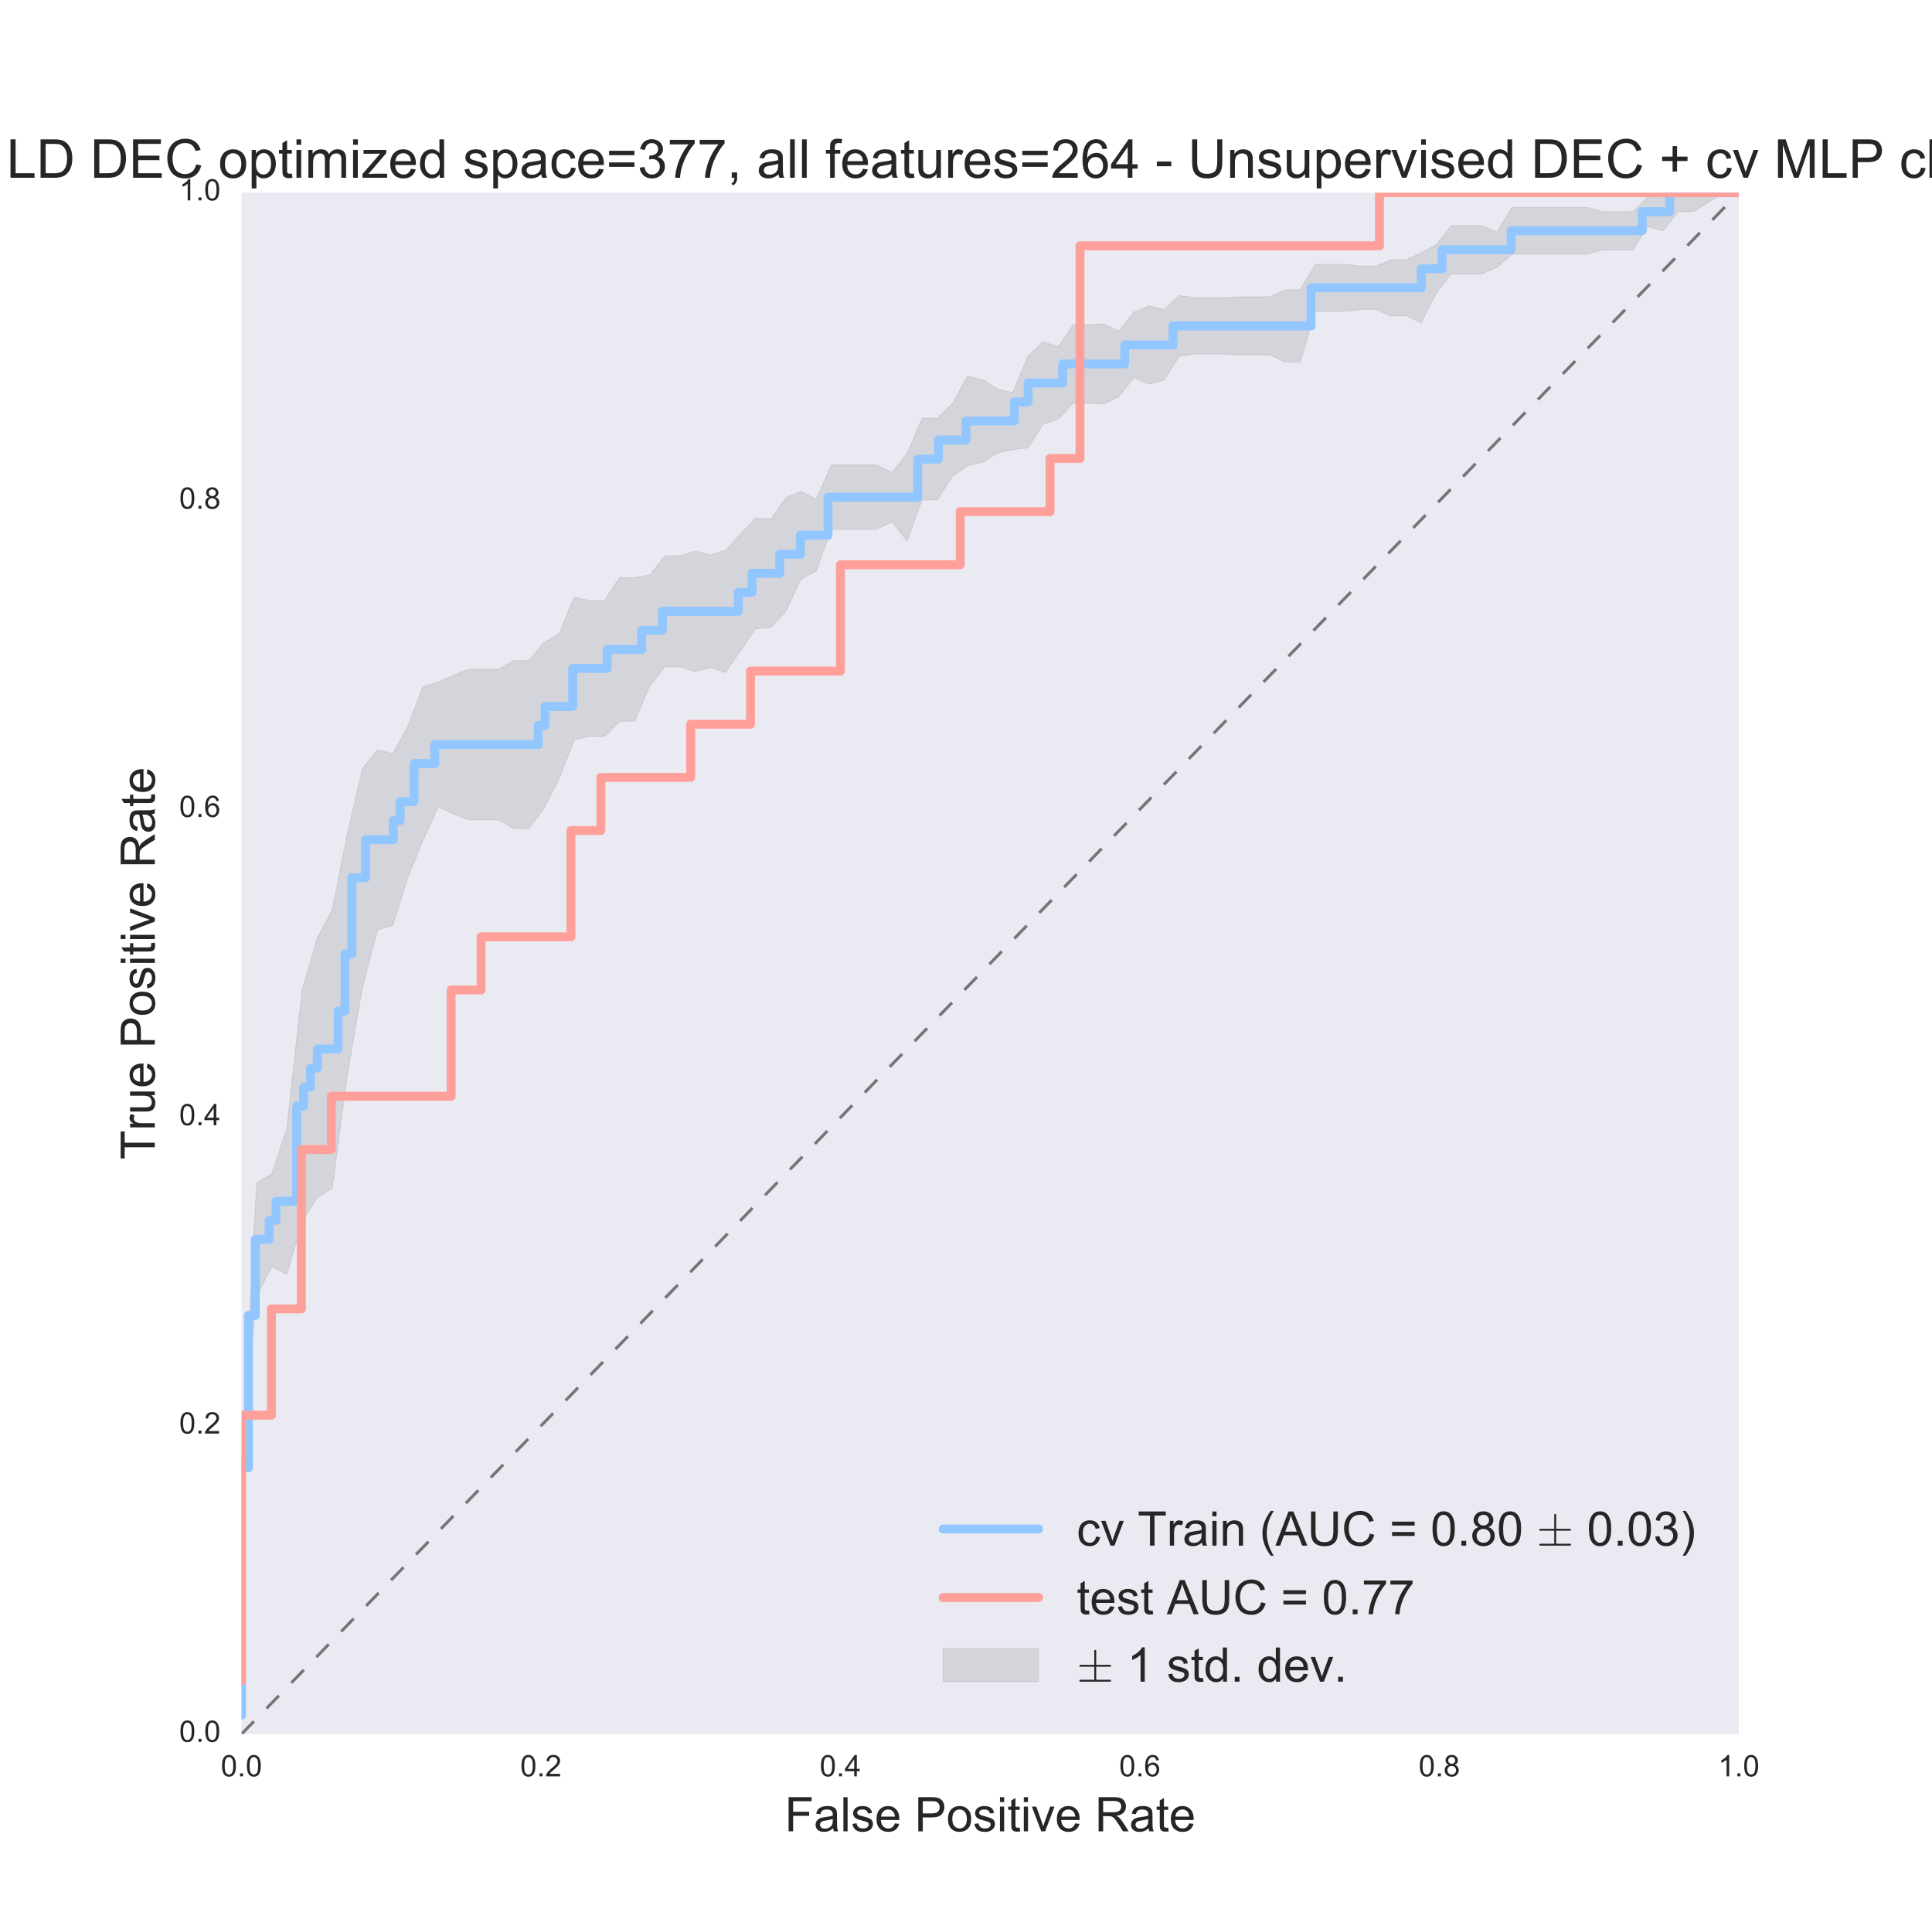 <?xml version="1.0" encoding="utf-8" standalone="no"?>
<!DOCTYPE svg PUBLIC "-//W3C//DTD SVG 1.1//EN"
  "http://www.w3.org/Graphics/SVG/1.1/DTD/svg11.dtd">
<!-- Created with matplotlib (http://matplotlib.org/) -->
<svg height="646pt" version="1.1" viewBox="0 0 648 646" width="648pt" xmlns="http://www.w3.org/2000/svg" xmlns:xlink="http://www.w3.org/1999/xlink">
 <defs>
  <style type="text/css">
*{stroke-linecap:butt;stroke-linejoin:round;stroke-miterlimit:100000;}
  </style>
 </defs>
 <g id="figure_1">
  <g id="patch_1">
   <path d="M 0 646.2 
L 648 646.2 
L 648 0 
L 0 0 
z
" style="fill:#ffffff;"/>
  </g>
  <g id="axes_1">
   <g id="patch_2">
    <path d="M 81 581.58 
L 583.2 581.58 
L 583.2 64.62 
L 81 64.62 
z
" style="fill:#eaeaf2;"/>
   </g>
   <g id="matplotlib.axis_1">
    <g id="xtick_1">
     <g id="line2d_1">
      <defs>
       <path d="M 0 0 
L 0 0 
" id="mc434200a88" style="stroke:#262626;"/>
      </defs>
      <g>
       <use style="fill:#262626;stroke:#262626;" x="81.0" xlink:href="#mc434200a88" y="581.58"/>
      </g>
     </g>
     <g id="line2d_2">
      <g>
       <use style="fill:#262626;stroke:#262626;" x="81.0" xlink:href="#mc434200a88" y="64.62"/>
      </g>
     </g>
     <g id="text_1">
      <!-- 0.0 -->
      <defs>
       <path d="M 4.156 35.297 
Q 4.156 48 6.766 55.734 
Q 9.375 63.484 14.516 67.672 
Q 19.672 71.875 27.484 71.875 
Q 33.25 71.875 37.594 69.547 
Q 41.938 67.234 44.766 62.859 
Q 47.609 58.5 49.219 52.219 
Q 50.828 45.953 50.828 35.297 
Q 50.828 22.703 48.234 14.969 
Q 45.656 7.234 40.5 3 
Q 35.359 -1.219 27.484 -1.219 
Q 17.141 -1.219 11.234 6.203 
Q 4.156 15.141 4.156 35.297 
M 13.188 35.297 
Q 13.188 17.672 17.312 11.828 
Q 21.438 6 27.484 6 
Q 33.547 6 37.672 11.859 
Q 41.797 17.719 41.797 35.297 
Q 41.797 52.984 37.672 58.781 
Q 33.547 64.594 27.391 64.594 
Q 21.344 64.594 17.719 59.469 
Q 13.188 52.938 13.188 35.297 
" id="ArialMT-30"/>
       <path d="M 9.078 0 
L 9.078 10.016 
L 19.094 10.016 
L 19.094 0 
z
" id="ArialMT-2e"/>
      </defs>
      <g style="fill:#262626;" transform="translate(74.05 595.738)scale(0.1 -0.1)">
       <use xlink:href="#ArialMT-30"/>
       <use x="55.615" xlink:href="#ArialMT-2e"/>
       <use x="83.398" xlink:href="#ArialMT-30"/>
      </g>
     </g>
    </g>
    <g id="xtick_2">
     <g id="line2d_3">
      <g>
       <use style="fill:#262626;stroke:#262626;" x="181.44" xlink:href="#mc434200a88" y="581.58"/>
      </g>
     </g>
     <g id="line2d_4">
      <g>
       <use style="fill:#262626;stroke:#262626;" x="181.44" xlink:href="#mc434200a88" y="64.62"/>
      </g>
     </g>
     <g id="text_2">
      <!-- 0.2 -->
      <defs>
       <path d="M 50.344 8.453 
L 50.344 0 
L 3.031 0 
Q 2.938 3.172 4.047 6.109 
Q 5.859 10.938 9.828 15.625 
Q 13.812 20.312 21.344 26.469 
Q 33.016 36.031 37.109 41.625 
Q 41.219 47.219 41.219 52.203 
Q 41.219 57.422 37.469 61 
Q 33.734 64.594 27.734 64.594 
Q 21.391 64.594 17.578 60.781 
Q 13.766 56.984 13.719 50.25 
L 4.688 51.172 
Q 5.609 61.281 11.656 66.578 
Q 17.719 71.875 27.938 71.875 
Q 38.234 71.875 44.234 66.156 
Q 50.25 60.453 50.25 52 
Q 50.25 47.703 48.484 43.547 
Q 46.734 39.406 42.656 34.812 
Q 38.578 30.219 29.109 22.219 
Q 21.188 15.578 18.938 13.203 
Q 16.703 10.844 15.234 8.453 
z
" id="ArialMT-32"/>
      </defs>
      <g style="fill:#262626;" transform="translate(174.49 595.738)scale(0.1 -0.1)">
       <use xlink:href="#ArialMT-30"/>
       <use x="55.615" xlink:href="#ArialMT-2e"/>
       <use x="83.398" xlink:href="#ArialMT-32"/>
      </g>
     </g>
    </g>
    <g id="xtick_3">
     <g id="line2d_5">
      <g>
       <use style="fill:#262626;stroke:#262626;" x="281.88" xlink:href="#mc434200a88" y="581.58"/>
      </g>
     </g>
     <g id="line2d_6">
      <g>
       <use style="fill:#262626;stroke:#262626;" x="281.88" xlink:href="#mc434200a88" y="64.62"/>
      </g>
     </g>
     <g id="text_3">
      <!-- 0.4 -->
      <defs>
       <path d="M 32.328 0 
L 32.328 17.141 
L 1.266 17.141 
L 1.266 25.203 
L 33.938 71.578 
L 41.109 71.578 
L 41.109 25.203 
L 50.781 25.203 
L 50.781 17.141 
L 41.109 17.141 
L 41.109 0 
z
M 32.328 25.203 
L 32.328 57.469 
L 9.906 25.203 
z
" id="ArialMT-34"/>
      </defs>
      <g style="fill:#262626;" transform="translate(274.93 595.738)scale(0.1 -0.1)">
       <use xlink:href="#ArialMT-30"/>
       <use x="55.615" xlink:href="#ArialMT-2e"/>
       <use x="83.398" xlink:href="#ArialMT-34"/>
      </g>
     </g>
    </g>
    <g id="xtick_4">
     <g id="line2d_7">
      <g>
       <use style="fill:#262626;stroke:#262626;" x="382.32" xlink:href="#mc434200a88" y="581.58"/>
      </g>
     </g>
     <g id="line2d_8">
      <g>
       <use style="fill:#262626;stroke:#262626;" x="382.32" xlink:href="#mc434200a88" y="64.62"/>
      </g>
     </g>
     <g id="text_4">
      <!-- 0.6 -->
      <defs>
       <path d="M 49.75 54.047 
L 41.016 53.375 
Q 39.844 58.547 37.703 60.891 
Q 34.125 64.656 28.906 64.656 
Q 24.703 64.656 21.531 62.312 
Q 17.391 59.281 14.984 53.469 
Q 12.594 47.656 12.5 36.922 
Q 15.672 41.75 20.266 44.094 
Q 24.859 46.438 29.891 46.438 
Q 38.672 46.438 44.844 39.969 
Q 51.031 33.5 51.031 23.25 
Q 51.031 16.5 48.125 10.719 
Q 45.219 4.938 40.141 1.859 
Q 35.062 -1.219 28.609 -1.219 
Q 17.625 -1.219 10.688 6.859 
Q 3.766 14.938 3.766 33.5 
Q 3.766 54.25 11.422 63.672 
Q 18.109 71.875 29.438 71.875 
Q 37.891 71.875 43.281 67.141 
Q 48.688 62.406 49.75 54.047 
M 13.875 23.188 
Q 13.875 18.656 15.797 14.5 
Q 17.719 10.359 21.188 8.172 
Q 24.656 6 28.469 6 
Q 34.031 6 38.031 10.484 
Q 42.047 14.984 42.047 22.703 
Q 42.047 30.125 38.078 34.391 
Q 34.125 38.672 28.125 38.672 
Q 22.172 38.672 18.016 34.391 
Q 13.875 30.125 13.875 23.188 
" id="ArialMT-36"/>
      </defs>
      <g style="fill:#262626;" transform="translate(375.37 595.738)scale(0.1 -0.1)">
       <use xlink:href="#ArialMT-30"/>
       <use x="55.615" xlink:href="#ArialMT-2e"/>
       <use x="83.398" xlink:href="#ArialMT-36"/>
      </g>
     </g>
    </g>
    <g id="xtick_5">
     <g id="line2d_9">
      <g>
       <use style="fill:#262626;stroke:#262626;" x="482.76" xlink:href="#mc434200a88" y="581.58"/>
      </g>
     </g>
     <g id="line2d_10">
      <g>
       <use style="fill:#262626;stroke:#262626;" x="482.76" xlink:href="#mc434200a88" y="64.62"/>
      </g>
     </g>
     <g id="text_5">
      <!-- 0.8 -->
      <defs>
       <path d="M 17.672 38.812 
Q 12.203 40.828 9.562 44.531 
Q 6.938 48.25 6.938 53.422 
Q 6.938 61.234 12.547 66.547 
Q 18.172 71.875 27.484 71.875 
Q 36.859 71.875 42.578 66.422 
Q 48.297 60.984 48.297 53.172 
Q 48.297 48.188 45.672 44.5 
Q 43.062 40.828 37.75 38.812 
Q 44.344 36.672 47.781 31.875 
Q 51.219 27.094 51.219 20.453 
Q 51.219 11.281 44.719 5.031 
Q 38.234 -1.219 27.641 -1.219 
Q 17.047 -1.219 10.547 5.047 
Q 4.047 11.328 4.047 20.703 
Q 4.047 27.688 7.594 32.391 
Q 11.141 37.109 17.672 38.812 
M 15.922 53.719 
Q 15.922 48.641 19.188 45.406 
Q 22.469 42.188 27.688 42.188 
Q 32.766 42.188 36.016 45.375 
Q 39.266 48.578 39.266 53.219 
Q 39.266 58.062 35.906 61.359 
Q 32.562 64.656 27.594 64.656 
Q 22.562 64.656 19.234 61.422 
Q 15.922 58.203 15.922 53.719 
M 13.094 20.656 
Q 13.094 16.891 14.875 13.375 
Q 16.656 9.859 20.172 7.922 
Q 23.688 6 27.734 6 
Q 34.031 6 38.125 10.047 
Q 42.234 14.109 42.234 20.359 
Q 42.234 26.703 38.016 30.859 
Q 33.797 35.016 27.438 35.016 
Q 21.234 35.016 17.156 30.906 
Q 13.094 26.812 13.094 20.656 
" id="ArialMT-38"/>
      </defs>
      <g style="fill:#262626;" transform="translate(475.81 595.738)scale(0.1 -0.1)">
       <use xlink:href="#ArialMT-30"/>
       <use x="55.615" xlink:href="#ArialMT-2e"/>
       <use x="83.398" xlink:href="#ArialMT-38"/>
      </g>
     </g>
    </g>
    <g id="xtick_6">
     <g id="line2d_11">
      <g>
       <use style="fill:#262626;stroke:#262626;" x="583.2" xlink:href="#mc434200a88" y="581.58"/>
      </g>
     </g>
     <g id="line2d_12">
      <g>
       <use style="fill:#262626;stroke:#262626;" x="583.2" xlink:href="#mc434200a88" y="64.62"/>
      </g>
     </g>
     <g id="text_6">
      <!-- 1.0 -->
      <defs>
       <path d="M 37.25 0 
L 28.469 0 
L 28.469 56 
Q 25.297 52.984 20.141 49.953 
Q 14.984 46.922 10.891 45.406 
L 10.891 53.906 
Q 18.266 57.375 23.781 62.297 
Q 29.297 67.234 31.594 71.875 
L 37.25 71.875 
z
" id="ArialMT-31"/>
      </defs>
      <g style="fill:#262626;" transform="translate(576.25 595.738)scale(0.1 -0.1)">
       <use xlink:href="#ArialMT-31"/>
       <use x="55.615" xlink:href="#ArialMT-2e"/>
       <use x="83.398" xlink:href="#ArialMT-30"/>
      </g>
     </g>
    </g>
    <g id="text_7">
     <!-- False Positive Rate -->
     <defs>
      <path d="M 40.438 6.391 
Q 35.547 2.25 31.031 0.531 
Q 26.516 -1.172 21.344 -1.172 
Q 12.797 -1.172 8.203 3 
Q 3.609 7.172 3.609 13.672 
Q 3.609 17.484 5.344 20.625 
Q 7.078 23.781 9.891 25.688 
Q 12.703 27.594 16.219 28.562 
Q 18.797 29.25 24.031 29.891 
Q 34.672 31.156 39.703 32.906 
Q 39.75 34.719 39.75 35.203 
Q 39.75 40.578 37.25 42.781 
Q 33.891 45.75 27.25 45.75 
Q 21.047 45.75 18.094 43.578 
Q 15.141 41.406 13.719 35.891 
L 5.125 37.062 
Q 6.297 42.578 8.984 45.969 
Q 11.672 49.359 16.75 51.188 
Q 21.828 53.031 28.516 53.031 
Q 35.156 53.031 39.297 51.469 
Q 43.453 49.906 45.406 47.531 
Q 47.359 45.172 48.141 41.547 
Q 48.578 39.312 48.578 33.453 
L 48.578 21.734 
Q 48.578 9.469 49.141 6.219 
Q 49.703 2.984 51.375 0 
L 42.188 0 
Q 40.828 2.734 40.438 6.391 
M 39.703 26.031 
Q 34.906 24.078 25.344 22.703 
Q 19.922 21.922 17.672 20.938 
Q 15.438 19.969 14.203 18.094 
Q 12.984 16.219 12.984 13.922 
Q 12.984 10.406 15.641 8.062 
Q 18.312 5.719 23.438 5.719 
Q 28.516 5.719 32.469 7.938 
Q 36.422 10.156 38.281 14.016 
Q 39.703 17 39.703 22.797 
z
" id="ArialMT-61"/>
      <path d="M 21 0 
L 1.266 51.859 
L 10.547 51.859 
L 21.688 20.797 
Q 23.484 15.766 25 10.359 
Q 26.172 14.453 28.266 20.219 
L 39.797 51.859 
L 48.828 51.859 
L 29.203 0 
z
" id="ArialMT-76"/>
      <path d="M 42.094 16.703 
L 51.172 15.578 
Q 49.031 7.625 43.219 3.219 
Q 37.406 -1.172 28.375 -1.172 
Q 17 -1.172 10.328 5.828 
Q 3.656 12.844 3.656 25.484 
Q 3.656 38.578 10.391 45.797 
Q 17.141 53.031 27.875 53.031 
Q 38.281 53.031 44.875 45.953 
Q 51.469 38.875 51.469 26.031 
Q 51.469 25.25 51.422 23.688 
L 12.75 23.688 
Q 13.234 15.141 17.578 10.594 
Q 21.922 6.062 28.422 6.062 
Q 33.25 6.062 36.672 8.594 
Q 40.094 11.141 42.094 16.703 
M 13.234 30.906 
L 42.188 30.906 
Q 41.609 37.453 38.875 40.719 
Q 34.672 45.797 27.984 45.797 
Q 21.922 45.797 17.797 41.75 
Q 13.672 37.703 13.234 30.906 
" id="ArialMT-65"/>
      <path d="M 25.781 7.859 
L 27.047 0.094 
Q 23.344 -0.688 20.406 -0.688 
Q 15.625 -0.688 12.984 0.828 
Q 10.359 2.344 9.281 4.812 
Q 8.203 7.281 8.203 15.188 
L 8.203 45.016 
L 1.766 45.016 
L 1.766 51.859 
L 8.203 51.859 
L 8.203 64.703 
L 16.938 69.969 
L 16.938 51.859 
L 25.781 51.859 
L 25.781 45.016 
L 16.938 45.016 
L 16.938 14.703 
Q 16.938 10.938 17.406 9.859 
Q 17.875 8.797 18.922 8.156 
Q 19.969 7.516 21.922 7.516 
Q 23.391 7.516 25.781 7.859 
" id="ArialMT-74"/>
      <path d="M 7.719 0 
L 7.719 71.578 
L 34.719 71.578 
Q 41.844 71.578 45.609 70.906 
Q 50.875 70.016 54.438 67.547 
Q 58.016 65.094 60.188 60.641 
Q 62.359 56.203 62.359 50.875 
Q 62.359 41.75 56.547 35.422 
Q 50.734 29.109 35.547 29.109 
L 17.188 29.109 
L 17.188 0 
z
M 17.188 37.547 
L 35.688 37.547 
Q 44.875 37.547 48.734 40.969 
Q 52.594 44.391 52.594 50.594 
Q 52.594 55.078 50.312 58.266 
Q 48.047 61.469 44.344 62.5 
Q 41.938 63.141 35.5 63.141 
L 17.188 63.141 
z
" id="ArialMT-50"/>
      <path d="M 3.078 15.484 
L 11.766 16.844 
Q 12.5 11.625 15.844 8.844 
Q 19.188 6.062 25.203 6.062 
Q 31.25 6.062 34.172 8.516 
Q 37.109 10.984 37.109 14.312 
Q 37.109 17.281 34.516 19 
Q 32.719 20.172 25.531 21.969 
Q 15.875 24.422 12.141 26.203 
Q 8.406 27.984 6.469 31.125 
Q 4.547 34.281 4.547 38.094 
Q 4.547 41.547 6.125 44.5 
Q 7.719 47.469 10.453 49.422 
Q 12.5 50.922 16.031 51.969 
Q 19.578 53.031 23.641 53.031 
Q 29.734 53.031 34.344 51.266 
Q 38.969 49.516 41.156 46.5 
Q 43.359 43.5 44.188 38.484 
L 35.594 37.312 
Q 35.016 41.312 32.203 43.547 
Q 29.391 45.797 24.266 45.797 
Q 18.219 45.797 15.625 43.797 
Q 13.031 41.797 13.031 39.109 
Q 13.031 37.406 14.109 36.031 
Q 15.188 34.625 17.484 33.688 
Q 18.797 33.203 25.25 31.453 
Q 34.578 28.953 38.25 27.359 
Q 41.938 25.781 44.031 22.75 
Q 46.141 19.734 46.141 15.234 
Q 46.141 10.844 43.578 6.953 
Q 41.016 3.078 36.172 0.953 
Q 31.344 -1.172 25.25 -1.172 
Q 15.141 -1.172 9.844 3.031 
Q 4.547 7.234 3.078 15.484 
" id="ArialMT-73"/>
      <path d="M 6.391 0 
L 6.391 71.578 
L 15.188 71.578 
L 15.188 0 
z
" id="ArialMT-6c"/>
      <path d="M 7.859 0 
L 7.859 71.578 
L 39.594 71.578 
Q 49.172 71.578 54.141 69.641 
Q 59.125 67.719 62.109 62.828 
Q 65.094 57.953 65.094 52.047 
Q 65.094 44.438 60.156 39.203 
Q 55.219 33.984 44.922 32.562 
Q 48.688 30.766 50.641 29 
Q 54.781 25.203 58.5 19.484 
L 70.953 0 
L 59.031 0 
L 49.562 14.891 
Q 45.406 21.344 42.719 24.75 
Q 40.047 28.172 37.922 29.531 
Q 35.797 30.906 33.594 31.453 
Q 31.984 31.781 28.328 31.781 
L 17.328 31.781 
L 17.328 0 
z
M 17.328 39.984 
L 37.703 39.984 
Q 44.188 39.984 47.844 41.328 
Q 51.516 42.672 53.422 45.625 
Q 55.328 48.578 55.328 52.047 
Q 55.328 57.125 51.641 60.391 
Q 47.953 63.672 39.984 63.672 
L 17.328 63.672 
z
" id="ArialMT-52"/>
      <path d="M 3.328 25.922 
Q 3.328 40.328 11.328 47.266 
Q 18.016 53.031 27.641 53.031 
Q 38.328 53.031 45.109 46.016 
Q 51.906 39.016 51.906 26.656 
Q 51.906 16.656 48.906 10.906 
Q 45.906 5.172 40.156 2 
Q 34.422 -1.172 27.641 -1.172 
Q 16.75 -1.172 10.031 5.812 
Q 3.328 12.797 3.328 25.922 
M 12.359 25.922 
Q 12.359 15.969 16.703 11.016 
Q 21.047 6.062 27.641 6.062 
Q 34.188 6.062 38.531 11.031 
Q 42.875 16.016 42.875 26.219 
Q 42.875 35.844 38.5 40.797 
Q 34.125 45.75 27.641 45.75 
Q 21.047 45.75 16.703 40.812 
Q 12.359 35.891 12.359 25.922 
" id="ArialMT-6f"/>
      <path d="M 8.203 0 
L 8.203 71.578 
L 56.5 71.578 
L 56.5 63.141 
L 17.672 63.141 
L 17.672 40.969 
L 51.266 40.969 
L 51.266 32.516 
L 17.672 32.516 
L 17.672 0 
z
" id="ArialMT-46"/>
      <path d="M 6.641 61.469 
L 6.641 71.578 
L 15.438 71.578 
L 15.438 61.469 
z
M 6.641 0 
L 6.641 51.859 
L 15.438 51.859 
L 15.438 0 
z
" id="ArialMT-69"/>
      <path id="ArialMT-20"/>
     </defs>
     <g style="fill:#262626;" transform="translate(263.185 614.178)scale(0.16 -0.16)">
      <use xlink:href="#ArialMT-46"/>
      <use x="61.084" xlink:href="#ArialMT-61"/>
      <use x="116.699" xlink:href="#ArialMT-6c"/>
      <use x="138.916" xlink:href="#ArialMT-73"/>
      <use x="188.916" xlink:href="#ArialMT-65"/>
      <use x="244.531" xlink:href="#ArialMT-20"/>
      <use x="272.314" xlink:href="#ArialMT-50"/>
      <use x="339.014" xlink:href="#ArialMT-6f"/>
      <use x="394.629" xlink:href="#ArialMT-73"/>
      <use x="444.629" xlink:href="#ArialMT-69"/>
      <use x="466.846" xlink:href="#ArialMT-74"/>
      <use x="494.629" xlink:href="#ArialMT-69"/>
      <use x="516.846" xlink:href="#ArialMT-76"/>
      <use x="566.846" xlink:href="#ArialMT-65"/>
      <use x="622.461" xlink:href="#ArialMT-20"/>
      <use x="650.244" xlink:href="#ArialMT-52"/>
      <use x="722.461" xlink:href="#ArialMT-61"/>
      <use x="778.076" xlink:href="#ArialMT-74"/>
      <use x="805.859" xlink:href="#ArialMT-65"/>
     </g>
    </g>
   </g>
   <g id="matplotlib.axis_2">
    <g id="ytick_1">
     <g id="line2d_13">
      <g>
       <use style="fill:#262626;stroke:#262626;" x="81.0" xlink:href="#mc434200a88" y="581.58"/>
      </g>
     </g>
     <g id="line2d_14">
      <g>
       <use style="fill:#262626;stroke:#262626;" x="583.2" xlink:href="#mc434200a88" y="581.58"/>
      </g>
     </g>
     <g id="text_8">
      <!-- 0.0 -->
      <g style="fill:#262626;" transform="translate(60.1 584.165)scale(0.1 -0.1)">
       <use xlink:href="#ArialMT-30"/>
       <use x="55.615" xlink:href="#ArialMT-2e"/>
       <use x="83.398" xlink:href="#ArialMT-30"/>
      </g>
     </g>
    </g>
    <g id="ytick_2">
     <g id="line2d_15">
      <g>
       <use style="fill:#262626;stroke:#262626;" x="81.0" xlink:href="#mc434200a88" y="478.188"/>
      </g>
     </g>
     <g id="line2d_16">
      <g>
       <use style="fill:#262626;stroke:#262626;" x="583.2" xlink:href="#mc434200a88" y="478.188"/>
      </g>
     </g>
     <g id="text_9">
      <!-- 0.2 -->
      <g style="fill:#262626;" transform="translate(60.1 480.773)scale(0.1 -0.1)">
       <use xlink:href="#ArialMT-30"/>
       <use x="55.615" xlink:href="#ArialMT-2e"/>
       <use x="83.398" xlink:href="#ArialMT-32"/>
      </g>
     </g>
    </g>
    <g id="ytick_3">
     <g id="line2d_17">
      <g>
       <use style="fill:#262626;stroke:#262626;" x="81.0" xlink:href="#mc434200a88" y="374.796"/>
      </g>
     </g>
     <g id="line2d_18">
      <g>
       <use style="fill:#262626;stroke:#262626;" x="583.2" xlink:href="#mc434200a88" y="374.796"/>
      </g>
     </g>
     <g id="text_10">
      <!-- 0.4 -->
      <g style="fill:#262626;" transform="translate(60.1 377.381)scale(0.1 -0.1)">
       <use xlink:href="#ArialMT-30"/>
       <use x="55.615" xlink:href="#ArialMT-2e"/>
       <use x="83.398" xlink:href="#ArialMT-34"/>
      </g>
     </g>
    </g>
    <g id="ytick_4">
     <g id="line2d_19">
      <g>
       <use style="fill:#262626;stroke:#262626;" x="81.0" xlink:href="#mc434200a88" y="271.404"/>
      </g>
     </g>
     <g id="line2d_20">
      <g>
       <use style="fill:#262626;stroke:#262626;" x="583.2" xlink:href="#mc434200a88" y="271.404"/>
      </g>
     </g>
     <g id="text_11">
      <!-- 0.6 -->
      <g style="fill:#262626;" transform="translate(60.1 273.989)scale(0.1 -0.1)">
       <use xlink:href="#ArialMT-30"/>
       <use x="55.615" xlink:href="#ArialMT-2e"/>
       <use x="83.398" xlink:href="#ArialMT-36"/>
      </g>
     </g>
    </g>
    <g id="ytick_5">
     <g id="line2d_21">
      <g>
       <use style="fill:#262626;stroke:#262626;" x="81.0" xlink:href="#mc434200a88" y="168.012"/>
      </g>
     </g>
     <g id="line2d_22">
      <g>
       <use style="fill:#262626;stroke:#262626;" x="583.2" xlink:href="#mc434200a88" y="168.012"/>
      </g>
     </g>
     <g id="text_12">
      <!-- 0.8 -->
      <g style="fill:#262626;" transform="translate(60.1 170.597)scale(0.1 -0.1)">
       <use xlink:href="#ArialMT-30"/>
       <use x="55.615" xlink:href="#ArialMT-2e"/>
       <use x="83.398" xlink:href="#ArialMT-38"/>
      </g>
     </g>
    </g>
    <g id="ytick_6">
     <g id="line2d_23">
      <g>
       <use style="fill:#262626;stroke:#262626;" x="81.0" xlink:href="#mc434200a88" y="64.62"/>
      </g>
     </g>
     <g id="line2d_24">
      <g>
       <use style="fill:#262626;stroke:#262626;" x="583.2" xlink:href="#mc434200a88" y="64.62"/>
      </g>
     </g>
     <g id="text_13">
      <!-- 1.0 -->
      <g style="fill:#262626;" transform="translate(60.1 67.205)scale(0.1 -0.1)">
       <use xlink:href="#ArialMT-31"/>
       <use x="55.615" xlink:href="#ArialMT-2e"/>
       <use x="83.398" xlink:href="#ArialMT-30"/>
      </g>
     </g>
    </g>
    <g id="text_14">
     <!-- True Positive Rate -->
     <defs>
      <path d="M 40.578 0 
L 40.578 7.625 
Q 34.516 -1.172 24.125 -1.172 
Q 19.531 -1.172 15.547 0.578 
Q 11.578 2.344 9.641 5 
Q 7.719 7.672 6.938 11.531 
Q 6.391 14.109 6.391 19.734 
L 6.391 51.859 
L 15.188 51.859 
L 15.188 23.094 
Q 15.188 16.219 15.719 13.812 
Q 16.547 10.359 19.234 8.375 
Q 21.922 6.391 25.875 6.391 
Q 29.828 6.391 33.297 8.422 
Q 36.766 10.453 38.203 13.938 
Q 39.656 17.438 39.656 24.078 
L 39.656 51.859 
L 48.438 51.859 
L 48.438 0 
z
" id="ArialMT-75"/>
      <path d="M 6.5 0 
L 6.5 51.859 
L 14.406 51.859 
L 14.406 44 
Q 17.438 49.516 20 51.266 
Q 22.562 53.031 25.641 53.031 
Q 30.078 53.031 34.672 50.203 
L 31.641 42.047 
Q 28.422 43.953 25.203 43.953 
Q 22.312 43.953 20.016 42.219 
Q 17.719 40.484 16.75 37.406 
Q 15.281 32.719 15.281 27.156 
L 15.281 0 
z
" id="ArialMT-72"/>
      <path d="M 25.922 0 
L 25.922 63.141 
L 2.344 63.141 
L 2.344 71.578 
L 59.078 71.578 
L 59.078 63.141 
L 35.406 63.141 
L 35.406 0 
z
" id="ArialMT-54"/>
     </defs>
     <g style="fill:#262626;" transform="translate(51.92 388.897)rotate(-90.0)scale(0.16 -0.16)">
      <use xlink:href="#ArialMT-54"/>
      <use x="61.037" xlink:href="#ArialMT-72"/>
      <use x="94.338" xlink:href="#ArialMT-75"/>
      <use x="149.953" xlink:href="#ArialMT-65"/>
      <use x="205.568" xlink:href="#ArialMT-20"/>
      <use x="233.352" xlink:href="#ArialMT-50"/>
      <use x="300.051" xlink:href="#ArialMT-6f"/>
      <use x="355.666" xlink:href="#ArialMT-73"/>
      <use x="405.666" xlink:href="#ArialMT-69"/>
      <use x="427.883" xlink:href="#ArialMT-74"/>
      <use x="455.666" xlink:href="#ArialMT-69"/>
      <use x="477.883" xlink:href="#ArialMT-76"/>
      <use x="527.883" xlink:href="#ArialMT-65"/>
      <use x="583.498" xlink:href="#ArialMT-20"/>
      <use x="611.281" xlink:href="#ArialMT-52"/>
      <use x="683.498" xlink:href="#ArialMT-61"/>
      <use x="739.113" xlink:href="#ArialMT-74"/>
      <use x="766.896" xlink:href="#ArialMT-65"/>
     </g>
    </g>
   </g>
   <g id="PolyCollection_1">
    <defs>
     <path d="M 81 -153.971 
L 81 -153.971 
L 86.073 -211.565 
L 91.145 -221.427 
L 96.218 -218.78 
L 101.291 -236.48 
L 106.364 -244.453 
L 111.436 -247.724 
L 116.509 -285.927 
L 121.582 -315.119 
L 126.655 -334.393 
L 131.727 -335.75 
L 136.8 -351.977 
L 141.873 -364.274 
L 146.945 -375.564 
L 152.018 -373.288 
L 157.091 -371.263 
L 162.164 -371.263 
L 167.236 -371.263 
L 172.309 -368.345 
L 177.382 -368.345 
L 182.455 -375.018 
L 187.527 -384.99 
L 192.6 -398.082 
L 197.673 -399.273 
L 202.745 -399.193 
L 207.818 -404.242 
L 212.891 -404.38 
L 217.964 -416.195 
L 223.036 -422.578 
L 228.109 -422.578 
L 233.182 -420.971 
L 238.255 -422.316 
L 243.327 -420.659 
L 248.4 -428.019 
L 253.473 -435.358 
L 258.545 -435.799 
L 263.618 -441.313 
L 268.691 -452.013 
L 273.764 -454.684 
L 278.836 -468.683 
L 283.909 -468.683 
L 288.982 -468.683 
L 294.055 -468.683 
L 299.127 -471.227 
L 304.2 -464.837 
L 309.273 -478.525 
L 314.345 -478.525 
L 319.418 -486.417 
L 324.491 -489.975 
L 329.564 -491.11 
L 334.636 -494.282 
L 339.709 -495.453 
L 344.782 -496.018 
L 349.855 -503.912 
L 354.927 -505.639 
L 360 -510.991 
L 365.073 -510.991 
L 370.145 -510.708 
L 375.218 -513.141 
L 380.291 -519.523 
L 385.364 -517.399 
L 390.436 -518.734 
L 395.509 -526.702 
L 400.582 -527.446 
L 405.655 -527.446 
L 410.727 -527.446 
L 415.8 -527.153 
L 420.873 -527.153 
L 425.945 -527.153 
L 431.018 -524.812 
L 436.091 -524.72 
L 441.164 -541.772 
L 446.236 -541.772 
L 451.309 -541.772 
L 456.382 -542.413 
L 461.455 -542.413 
L 466.527 -540.264 
L 471.6 -540.264 
L 476.673 -537.924 
L 481.745 -547.91 
L 486.818 -554.292 
L 491.891 -554.292 
L 496.964 -554.292 
L 502.036 -556.494 
L 507.109 -561.012 
L 512.182 -561.012 
L 517.255 -561.012 
L 522.327 -561.012 
L 527.4 -561.012 
L 532.473 -561.012 
L 537.545 -562.427 
L 542.618 -562.427 
L 547.691 -562.415 
L 552.764 -570.167 
L 557.836 -568.835 
L 562.909 -575.217 
L 567.982 -575.217 
L 573.055 -578.399 
L 578.127 -581.58 
L 583.2 -581.58 
L 583.2 -581.58 
L 583.2 -581.58 
L 578.127 -581.58 
L 573.055 -581.58 
L 567.982 -581.58 
L 562.909 -581.58 
L 557.836 -581.56 
L 552.764 -580.228 
L 547.691 -575.216 
L 542.618 -575.204 
L 537.545 -575.204 
L 532.473 -576.619 
L 527.4 -576.619 
L 522.327 -576.619 
L 517.255 -576.619 
L 512.182 -576.619 
L 507.109 -576.619 
L 502.036 -568.373 
L 496.964 -570.575 
L 491.891 -570.575 
L 486.818 -570.575 
L 481.745 -564.192 
L 476.673 -561.413 
L 471.6 -559.074 
L 466.527 -559.074 
L 461.455 -556.924 
L 456.382 -556.924 
L 451.309 -557.566 
L 446.236 -557.566 
L 441.164 -557.566 
L 436.091 -549.089 
L 431.018 -548.997 
L 425.945 -546.655 
L 420.873 -546.655 
L 415.8 -546.655 
L 410.727 -546.363 
L 405.655 -546.363 
L 400.582 -546.363 
L 395.509 -547.107 
L 390.436 -542.31 
L 385.364 -543.645 
L 380.291 -541.521 
L 375.218 -535.139 
L 370.145 -537.572 
L 365.073 -537.289 
L 360 -537.289 
L 354.927 -529.877 
L 349.855 -531.603 
L 344.782 -526.734 
L 339.709 -514.534 
L 334.636 -515.705 
L 329.564 -518.877 
L 324.491 -520.011 
L 319.418 -510.805 
L 314.345 -505.933 
L 309.273 -505.933 
L 304.2 -494.092 
L 299.127 -487.702 
L 294.055 -490.246 
L 288.982 -490.246 
L 283.909 -490.246 
L 278.836 -490.246 
L 273.764 -478.716 
L 268.691 -481.387 
L 263.618 -479.323 
L 258.545 -472.072 
L 253.473 -472.513 
L 248.4 -467.088 
L 243.327 -461.683 
L 238.255 -460.026 
L 233.182 -461.371 
L 228.109 -459.765 
L 223.036 -459.765 
L 217.964 -453.382 
L 212.891 -452.433 
L 207.818 -452.571 
L 202.745 -444.855 
L 197.673 -444.776 
L 192.6 -445.967 
L 187.527 -433.53 
L 182.455 -430.738 
L 177.382 -424.646 
L 172.309 -424.646 
L 167.236 -421.728 
L 162.164 -421.728 
L 157.091 -421.728 
L 152.018 -419.703 
L 146.945 -417.427 
L 141.873 -415.953 
L 136.8 -402.72 
L 131.727 -393.419 
L 126.655 -394.775 
L 121.582 -388.521 
L 116.509 -366.655 
L 111.436 -341.036 
L 106.364 -331.543 
L 101.291 -313.987 
L 96.218 -267.864 
L 91.145 -252.453 
L 86.073 -249.55 
L 81 -153.971 
z
" id="md3ffa95e26" style="stroke:#808080;stroke-opacity:0.2;stroke-width:0.3;"/>
    </defs>
    <g clip-path="url(#pa4c4a0edc8)">
     <use style="fill:#808080;fill-opacity:0.2;stroke:#808080;stroke-opacity:0.2;stroke-width:0.3;" x="0.0" xlink:href="#md3ffa95e26" y="646.2"/>
    </g>
   </g>
   <g id="line2d_25">
    <path clip-path="url(#pa4c4a0edc8)" d="M 81 581.58 
L 583.2 64.62 
" style="fill:none;opacity:0.5;stroke:#000000;stroke-dasharray:6,6;stroke-dashoffset:0.0;"/>
   </g>
   <g id="line2d_26">
    <path clip-path="url(#pa4c4a0edc8)" d="M 81 575.198 
L 81 492.229 
L 83.314 492.229 
L 83.314 441.171 
L 85.629 441.171 
L 85.629 415.642 
L 90.257 415.642 
L 90.257 409.26 
L 92.571 409.26 
L 92.571 402.878 
L 99.514 402.878 
L 99.514 370.967 
L 101.829 370.967 
L 101.829 364.584 
L 104.143 364.584 
L 104.143 358.202 
L 106.457 358.202 
L 106.457 351.82 
L 113.4 351.82 
L 113.4 339.056 
L 115.714 339.056 
L 115.714 319.909 
L 118.029 319.909 
L 118.029 294.38 
L 122.657 294.38 
L 122.657 281.616 
L 131.914 281.616 
L 131.914 275.233 
L 134.229 275.233 
L 134.229 268.851 
L 138.857 268.851 
L 138.857 256.087 
L 145.8 256.087 
L 145.8 249.704 
L 180.514 249.704 
L 180.514 243.322 
L 182.829 243.322 
L 182.829 236.94 
L 192.086 236.94 
L 192.086 224.176 
L 203.657 224.176 
L 203.657 217.793 
L 215.229 217.793 
L 215.229 211.411 
L 222.171 211.411 
L 222.171 205.029 
L 247.629 205.029 
L 247.629 198.647 
L 252.257 198.647 
L 252.257 192.264 
L 261.514 192.264 
L 261.514 185.882 
L 268.457 185.882 
L 268.457 179.5 
L 277.714 179.5 
L 277.714 166.736 
L 307.8 166.736 
L 307.8 153.971 
L 314.743 153.971 
L 314.743 147.589 
L 324 147.589 
L 324 141.207 
L 340.2 141.207 
L 340.2 134.824 
L 344.829 134.824 
L 344.829 128.442 
L 356.4 128.442 
L 356.4 122.06 
L 377.229 122.06 
L 377.229 115.678 
L 393.429 115.678 
L 393.429 109.296 
L 439.714 109.296 
L 439.714 96.531 
L 476.743 96.531 
L 476.743 90.149 
L 483.686 90.149 
L 483.686 83.767 
L 506.829 83.767 
L 506.829 77.384 
L 550.8 77.384 
L 550.8 71.002 
L 560.057 71.002 
L 560.057 64.62 
L 583.2 64.62 
" style="fill:none;stroke:#92c6ff;stroke-linecap:round;stroke-width:3.0;"/>
   </g>
   <g id="line2d_27">
    <path clip-path="url(#pa4c4a0edc8)" d="M 81 563.754 
L 81 474.623 
L 91.044 474.623 
L 91.044 438.97 
L 101.088 438.97 
L 101.088 385.492 
L 111.132 385.492 
L 111.132 367.666 
L 151.308 367.666 
L 151.308 332.013 
L 161.352 332.013 
L 161.352 314.187 
L 191.484 314.187 
L 191.484 278.534 
L 201.528 278.534 
L 201.528 260.708 
L 231.66 260.708 
L 231.66 242.882 
L 251.748 242.882 
L 251.748 225.056 
L 281.88 225.056 
L 281.88 189.403 
L 322.056 189.403 
L 322.056 171.577 
L 352.188 171.577 
L 352.188 153.751 
L 362.232 153.751 
L 362.232 82.446 
L 462.672 82.446 
L 462.672 64.62 
L 583.2 64.62 
" style="fill:none;stroke:#ff9f9a;stroke-linecap:round;stroke-width:3.0;"/>
   </g>
   <g id="patch_3">
    <path d="M 81 64.62 
L 583.2 64.62 
" style="fill:none;"/>
   </g>
   <g id="patch_4">
    <path d="M 583.2 581.58 
L 583.2 64.62 
" style="fill:none;"/>
   </g>
   <g id="patch_5">
    <path d="M 81 581.58 
L 583.2 581.58 
" style="fill:none;"/>
   </g>
   <g id="patch_6">
    <path d="M 81 581.58 
L 81 64.62 
" style="fill:none;"/>
   </g>
   <g id="text_15">
    <!-- ROC LD DEC optimized space=377, all features=264 - Unsupervised DEC + cv MLP classifier -->
    <defs>
     <path d="M 40.438 19 
L 49.078 17.875 
Q 47.656 8.938 41.812 3.875 
Q 35.984 -1.172 27.484 -1.172 
Q 16.844 -1.172 10.375 5.781 
Q 3.906 12.75 3.906 25.734 
Q 3.906 34.125 6.688 40.422 
Q 9.469 46.734 15.156 49.875 
Q 20.844 53.031 27.547 53.031 
Q 35.984 53.031 41.359 48.75 
Q 46.734 44.484 48.25 36.625 
L 39.703 35.297 
Q 38.484 40.531 35.375 43.156 
Q 32.281 45.797 27.875 45.797 
Q 21.234 45.797 17.078 41.031 
Q 12.938 36.281 12.938 25.984 
Q 12.938 15.531 16.938 10.797 
Q 20.953 6.062 27.391 6.062 
Q 32.562 6.062 36.031 9.234 
Q 39.5 12.406 40.438 19 
" id="ArialMT-63"/>
     <path d="M 4.734 62.203 
L 4.734 70.656 
L 51.078 70.656 
L 51.078 63.812 
Q 44.234 56.547 37.516 44.484 
Q 30.812 32.422 27.156 19.672 
Q 24.516 10.688 23.781 0 
L 14.75 0 
Q 14.891 8.453 18.062 20.406 
Q 21.234 32.375 27.172 43.484 
Q 33.109 54.594 39.797 62.203 
z
" id="ArialMT-37"/>
     <path d="M 8.688 0 
L 8.688 45.016 
L 0.922 45.016 
L 0.922 51.859 
L 8.688 51.859 
L 8.688 57.375 
Q 8.688 62.594 9.625 65.141 
Q 10.891 68.562 14.078 70.672 
Q 17.281 72.797 23.047 72.797 
Q 26.766 72.797 31.25 71.922 
L 29.938 64.266 
Q 27.203 64.75 24.75 64.75 
Q 20.75 64.75 19.094 63.031 
Q 17.438 61.328 17.438 56.641 
L 17.438 51.859 
L 27.547 51.859 
L 27.547 45.016 
L 17.438 45.016 
L 17.438 0 
z
" id="ArialMT-66"/>
     <path d="M 52.828 42.094 
L 5.562 42.094 
L 5.562 50.297 
L 52.828 50.297 
z
M 52.828 20.359 
L 5.562 20.359 
L 5.562 28.562 
L 52.828 28.562 
z
" id="ArialMT-3d"/>
     <path d="M 40.234 0 
L 40.234 6.547 
Q 35.297 -1.172 25.734 -1.172 
Q 19.531 -1.172 14.328 2.25 
Q 9.125 5.672 6.266 11.797 
Q 3.422 17.922 3.422 25.875 
Q 3.422 33.641 6 39.969 
Q 8.594 46.297 13.766 49.656 
Q 18.953 53.031 25.344 53.031 
Q 30.031 53.031 33.688 51.047 
Q 37.359 49.078 39.656 45.906 
L 39.656 71.578 
L 48.391 71.578 
L 48.391 0 
z
M 12.453 25.875 
Q 12.453 15.922 16.641 10.984 
Q 20.844 6.062 26.562 6.062 
Q 32.328 6.062 36.344 10.766 
Q 40.375 15.484 40.375 25.141 
Q 40.375 35.797 36.266 40.766 
Q 32.172 45.75 26.172 45.75 
Q 20.312 45.75 16.375 40.969 
Q 12.453 36.188 12.453 25.875 
" id="ArialMT-64"/>
     <path d="M 7.906 0 
L 7.906 71.578 
L 59.672 71.578 
L 59.672 63.141 
L 17.391 63.141 
L 17.391 41.219 
L 56.984 41.219 
L 56.984 32.812 
L 17.391 32.812 
L 17.391 8.453 
L 61.328 8.453 
L 61.328 0 
z
" id="ArialMT-45"/>
     <path d="M 58.797 25.094 
L 68.266 22.703 
Q 65.281 11.031 57.547 4.906 
Q 49.812 -1.219 38.625 -1.219 
Q 27.047 -1.219 19.797 3.484 
Q 12.547 8.203 8.766 17.141 
Q 4.984 26.078 4.984 36.328 
Q 4.984 47.516 9.25 55.828 
Q 13.531 64.156 21.406 68.469 
Q 29.297 72.797 38.766 72.797 
Q 49.516 72.797 56.828 67.328 
Q 64.156 61.859 67.047 51.953 
L 57.719 49.75 
Q 55.219 57.562 50.484 61.125 
Q 45.75 64.703 38.578 64.703 
Q 30.328 64.703 24.781 60.734 
Q 19.234 56.781 16.984 50.109 
Q 14.75 43.453 14.75 36.375 
Q 14.75 27.25 17.406 20.438 
Q 20.062 13.625 25.672 10.25 
Q 31.297 6.891 37.844 6.891 
Q 45.797 6.891 51.312 11.469 
Q 56.844 16.062 58.797 25.094 
" id="ArialMT-43"/>
     <path d="M 3.172 21.484 
L 3.172 30.328 
L 30.172 30.328 
L 30.172 21.484 
z
" id="ArialMT-2d"/>
     <path d="M 6.594 -19.875 
L 6.594 51.859 
L 14.594 51.859 
L 14.594 45.125 
Q 17.438 49.078 21 51.047 
Q 24.562 53.031 29.641 53.031 
Q 36.281 53.031 41.359 49.609 
Q 46.438 46.188 49.016 39.953 
Q 51.609 33.734 51.609 26.312 
Q 51.609 18.359 48.75 11.984 
Q 45.906 5.609 40.453 2.219 
Q 35.016 -1.172 29 -1.172 
Q 24.609 -1.172 21.109 0.688 
Q 17.625 2.547 15.375 5.375 
L 15.375 -19.875 
z
M 14.547 25.641 
Q 14.547 15.625 18.594 10.844 
Q 22.656 6.062 28.422 6.062 
Q 34.281 6.062 38.453 11.016 
Q 42.625 15.969 42.625 26.375 
Q 42.625 36.281 38.547 41.203 
Q 34.469 46.141 28.812 46.141 
Q 23.188 46.141 18.859 40.891 
Q 14.547 35.641 14.547 25.641 
" id="ArialMT-70"/>
     <path d="M 7.719 0 
L 7.719 71.578 
L 32.375 71.578 
Q 40.719 71.578 45.125 70.562 
Q 51.266 69.141 55.609 65.438 
Q 61.281 60.641 64.078 53.188 
Q 66.891 45.75 66.891 36.188 
Q 66.891 28.031 64.984 21.734 
Q 63.094 15.438 60.109 11.297 
Q 57.125 7.172 53.578 4.797 
Q 50.047 2.438 45.047 1.219 
Q 40.047 0 33.547 0 
z
M 17.188 8.453 
L 32.469 8.453 
Q 39.547 8.453 43.578 9.766 
Q 47.609 11.078 50 13.484 
Q 53.375 16.844 55.25 22.531 
Q 57.125 28.219 57.125 36.328 
Q 57.125 47.562 53.438 53.594 
Q 49.75 59.625 44.484 61.672 
Q 40.672 63.141 32.234 63.141 
L 17.188 63.141 
z
" id="ArialMT-44"/>
     <path d="M 7.422 0 
L 7.422 71.578 
L 21.688 71.578 
L 38.625 20.906 
Q 40.969 13.812 42.047 10.297 
Q 43.266 14.203 45.844 21.781 
L 62.984 71.578 
L 75.734 71.578 
L 75.734 0 
L 66.609 0 
L 66.609 59.906 
L 45.797 0 
L 37.25 0 
L 16.547 60.938 
L 16.547 0 
z
" id="ArialMT-4d"/>
     <path d="M 54.688 71.578 
L 64.156 71.578 
L 64.156 30.219 
Q 64.156 19.438 61.719 13.078 
Q 59.281 6.734 52.906 2.75 
Q 46.531 -1.219 36.188 -1.219 
Q 26.125 -1.219 19.719 2.25 
Q 13.328 5.719 10.594 12.281 
Q 7.859 18.844 7.859 30.219 
L 7.859 71.578 
L 17.328 71.578 
L 17.328 30.281 
Q 17.328 20.953 19.062 16.531 
Q 20.797 12.109 25.016 9.719 
Q 29.25 7.328 35.359 7.328 
Q 45.797 7.328 50.234 12.062 
Q 54.688 16.797 54.688 30.281 
z
" id="ArialMT-55"/>
     <path d="M 25.047 11.578 
L 25.047 31.203 
L 5.562 31.203 
L 5.562 39.406 
L 25.047 39.406 
L 25.047 58.891 
L 33.344 58.891 
L 33.344 39.406 
L 52.828 39.406 
L 52.828 31.203 
L 33.344 31.203 
L 33.344 11.578 
z
" id="ArialMT-2b"/>
     <path d="M 6.594 0 
L 6.594 51.859 
L 14.5 51.859 
L 14.5 44.484 
Q 20.219 53.031 31 53.031 
Q 35.688 53.031 39.625 51.344 
Q 43.562 49.656 45.516 46.922 
Q 47.469 44.188 48.25 40.438 
Q 48.734 37.984 48.734 31.891 
L 48.734 0 
L 39.938 0 
L 39.938 31.547 
Q 39.938 36.922 38.906 39.578 
Q 37.891 42.234 35.281 43.812 
Q 32.672 45.406 29.156 45.406 
Q 23.531 45.406 19.453 41.844 
Q 15.375 38.281 15.375 28.328 
L 15.375 0 
z
" id="ArialMT-6e"/>
     <path d="M 6.594 0 
L 6.594 51.859 
L 14.453 51.859 
L 14.453 44.578 
Q 16.891 48.391 20.938 50.703 
Q 25 53.031 30.172 53.031 
Q 35.938 53.031 39.625 50.641 
Q 43.312 48.25 44.828 43.953 
Q 50.984 53.031 60.844 53.031 
Q 68.562 53.031 72.703 48.75 
Q 76.859 44.484 76.859 35.594 
L 76.859 0 
L 68.109 0 
L 68.109 32.672 
Q 68.109 37.938 67.25 40.25 
Q 66.406 42.578 64.156 43.984 
Q 61.922 45.406 58.891 45.406 
Q 53.422 45.406 49.797 41.766 
Q 46.188 38.141 46.188 30.125 
L 46.188 0 
L 37.406 0 
L 37.406 33.688 
Q 37.406 39.547 35.25 42.469 
Q 33.109 45.406 28.219 45.406 
Q 24.516 45.406 21.359 43.453 
Q 18.219 41.5 16.797 37.734 
Q 15.375 33.984 15.375 26.906 
L 15.375 0 
z
" id="ArialMT-6d"/>
     <path d="M 7.328 0 
L 7.328 71.578 
L 16.797 71.578 
L 16.797 8.453 
L 52.047 8.453 
L 52.047 0 
z
" id="ArialMT-4c"/>
     <path d="M 4.203 18.891 
L 12.984 20.062 
Q 14.5 12.594 18.141 9.297 
Q 21.781 6 27 6 
Q 33.203 6 37.469 10.297 
Q 41.75 14.594 41.75 20.953 
Q 41.75 27 37.797 30.922 
Q 33.844 34.859 27.734 34.859 
Q 25.25 34.859 21.531 33.891 
L 22.516 41.609 
Q 23.391 41.5 23.922 41.5 
Q 29.547 41.5 34.031 44.422 
Q 38.531 47.359 38.531 53.469 
Q 38.531 58.297 35.25 61.469 
Q 31.984 64.656 26.812 64.656 
Q 21.688 64.656 18.266 61.422 
Q 14.844 58.203 13.875 51.766 
L 5.078 53.328 
Q 6.688 62.156 12.391 67.016 
Q 18.109 71.875 26.609 71.875 
Q 32.469 71.875 37.391 69.359 
Q 42.328 66.844 44.938 62.5 
Q 47.562 58.156 47.562 53.266 
Q 47.562 48.641 45.062 44.828 
Q 42.578 41.016 37.703 38.766 
Q 44.047 37.312 47.562 32.688 
Q 51.078 28.078 51.078 21.141 
Q 51.078 11.766 44.234 5.25 
Q 37.406 -1.266 26.953 -1.266 
Q 17.531 -1.266 11.297 4.344 
Q 5.078 9.969 4.203 18.891 
" id="ArialMT-33"/>
     <path d="M 8.891 0 
L 8.891 10.016 
L 18.891 10.016 
L 18.891 0 
Q 18.891 -5.516 16.938 -8.906 
Q 14.984 -12.312 10.75 -14.156 
L 8.297 -10.406 
Q 11.078 -9.188 12.391 -6.812 
Q 13.719 -4.438 13.875 0 
z
" id="ArialMT-2c"/>
     <path d="M 1.953 0 
L 1.953 7.125 
L 34.969 45.016 
Q 29.344 44.734 25.047 44.734 
L 3.906 44.734 
L 3.906 51.859 
L 46.297 51.859 
L 46.297 46.047 
L 18.219 13.141 
L 12.797 7.125 
Q 18.703 7.562 23.875 7.562 
L 47.859 7.562 
L 47.859 0 
z
" id="ArialMT-7a"/>
     <path d="M 4.828 34.859 
Q 4.828 52.688 14.391 62.766 
Q 23.969 72.859 39.109 72.859 
Q 49.031 72.859 56.984 68.109 
Q 64.938 63.375 69.109 54.906 
Q 73.297 46.438 73.297 35.688 
Q 73.297 24.812 68.891 16.219 
Q 64.5 7.625 56.438 3.203 
Q 48.391 -1.219 39.062 -1.219 
Q 28.953 -1.219 20.984 3.656 
Q 13.031 8.547 8.922 16.984 
Q 4.828 25.438 4.828 34.859 
M 14.594 34.719 
Q 14.594 21.781 21.547 14.328 
Q 28.516 6.891 39.016 6.891 
Q 49.703 6.891 56.609 14.406 
Q 63.531 21.922 63.531 35.75 
Q 63.531 44.484 60.578 51 
Q 57.625 57.516 51.922 61.109 
Q 46.234 64.703 39.156 64.703 
Q 29.109 64.703 21.844 57.781 
Q 14.594 50.875 14.594 34.719 
" id="ArialMT-4f"/>
    </defs>
    <g style="fill:#262626;" transform="translate(-42.795 59.62)scale(0.18 -0.18)">
     <use xlink:href="#ArialMT-52"/>
     <use x="72.217" xlink:href="#ArialMT-4f"/>
     <use x="150.0" xlink:href="#ArialMT-43"/>
     <use x="222.217" xlink:href="#ArialMT-20"/>
     <use x="250.0" xlink:href="#ArialMT-4c"/>
     <use x="305.615" xlink:href="#ArialMT-44"/>
     <use x="377.832" xlink:href="#ArialMT-20"/>
     <use x="405.615" xlink:href="#ArialMT-44"/>
     <use x="477.832" xlink:href="#ArialMT-45"/>
     <use x="544.531" xlink:href="#ArialMT-43"/>
     <use x="616.748" xlink:href="#ArialMT-20"/>
     <use x="644.531" xlink:href="#ArialMT-6f"/>
     <use x="700.146" xlink:href="#ArialMT-70"/>
     <use x="755.762" xlink:href="#ArialMT-74"/>
     <use x="783.545" xlink:href="#ArialMT-69"/>
     <use x="805.762" xlink:href="#ArialMT-6d"/>
     <use x="889.062" xlink:href="#ArialMT-69"/>
     <use x="911.279" xlink:href="#ArialMT-7a"/>
     <use x="961.279" xlink:href="#ArialMT-65"/>
     <use x="1016.895" xlink:href="#ArialMT-64"/>
     <use x="1072.51" xlink:href="#ArialMT-20"/>
     <use x="1100.293" xlink:href="#ArialMT-73"/>
     <use x="1150.293" xlink:href="#ArialMT-70"/>
     <use x="1205.908" xlink:href="#ArialMT-61"/>
     <use x="1261.523" xlink:href="#ArialMT-63"/>
     <use x="1311.523" xlink:href="#ArialMT-65"/>
     <use x="1367.139" xlink:href="#ArialMT-3d"/>
     <use x="1425.537" xlink:href="#ArialMT-33"/>
     <use x="1481.152" xlink:href="#ArialMT-37"/>
     <use x="1536.768" xlink:href="#ArialMT-37"/>
     <use x="1592.383" xlink:href="#ArialMT-2c"/>
     <use x="1620.166" xlink:href="#ArialMT-20"/>
     <use x="1647.949" xlink:href="#ArialMT-61"/>
     <use x="1703.564" xlink:href="#ArialMT-6c"/>
     <use x="1725.781" xlink:href="#ArialMT-6c"/>
     <use x="1747.998" xlink:href="#ArialMT-20"/>
     <use x="1775.781" xlink:href="#ArialMT-66"/>
     <use x="1803.564" xlink:href="#ArialMT-65"/>
     <use x="1859.18" xlink:href="#ArialMT-61"/>
     <use x="1914.795" xlink:href="#ArialMT-74"/>
     <use x="1942.578" xlink:href="#ArialMT-75"/>
     <use x="1998.193" xlink:href="#ArialMT-72"/>
     <use x="2031.494" xlink:href="#ArialMT-65"/>
     <use x="2087.109" xlink:href="#ArialMT-73"/>
     <use x="2137.109" xlink:href="#ArialMT-3d"/>
     <use x="2195.508" xlink:href="#ArialMT-32"/>
     <use x="2251.123" xlink:href="#ArialMT-36"/>
     <use x="2306.738" xlink:href="#ArialMT-34"/>
     <use x="2362.354" xlink:href="#ArialMT-20"/>
     <use x="2390.137" xlink:href="#ArialMT-2d"/>
     <use x="2423.438" xlink:href="#ArialMT-20"/>
     <use x="2451.221" xlink:href="#ArialMT-55"/>
     <use x="2523.438" xlink:href="#ArialMT-6e"/>
     <use x="2579.053" xlink:href="#ArialMT-73"/>
     <use x="2629.053" xlink:href="#ArialMT-75"/>
     <use x="2684.668" xlink:href="#ArialMT-70"/>
     <use x="2740.283" xlink:href="#ArialMT-65"/>
     <use x="2795.898" xlink:href="#ArialMT-72"/>
     <use x="2829.199" xlink:href="#ArialMT-76"/>
     <use x="2879.199" xlink:href="#ArialMT-69"/>
     <use x="2901.416" xlink:href="#ArialMT-73"/>
     <use x="2951.416" xlink:href="#ArialMT-65"/>
     <use x="3007.031" xlink:href="#ArialMT-64"/>
     <use x="3062.646" xlink:href="#ArialMT-20"/>
     <use x="3090.43" xlink:href="#ArialMT-44"/>
     <use x="3162.646" xlink:href="#ArialMT-45"/>
     <use x="3229.346" xlink:href="#ArialMT-43"/>
     <use x="3301.562" xlink:href="#ArialMT-20"/>
     <use x="3329.346" xlink:href="#ArialMT-2b"/>
     <use x="3387.744" xlink:href="#ArialMT-20"/>
     <use x="3415.527" xlink:href="#ArialMT-63"/>
     <use x="3465.527" xlink:href="#ArialMT-76"/>
     <use x="3515.527" xlink:href="#ArialMT-20"/>
     <use x="3543.311" xlink:href="#ArialMT-4d"/>
     <use x="3626.611" xlink:href="#ArialMT-4c"/>
     <use x="3682.227" xlink:href="#ArialMT-50"/>
     <use x="3748.91" xlink:href="#ArialMT-20"/>
     <use x="3776.693" xlink:href="#ArialMT-63"/>
     <use x="3826.693" xlink:href="#ArialMT-6c"/>
     <use x="3848.91" xlink:href="#ArialMT-61"/>
     <use x="3904.525" xlink:href="#ArialMT-73"/>
     <use x="3954.525" xlink:href="#ArialMT-73"/>
     <use x="4004.525" xlink:href="#ArialMT-69"/>
     <use x="4026.742" xlink:href="#ArialMT-66"/>
     <use x="4054.525" xlink:href="#ArialMT-69"/>
     <use x="4076.742" xlink:href="#ArialMT-65"/>
     <use x="4132.357" xlink:href="#ArialMT-72"/>
    </g>
   </g>
   <g id="legend_1">
    <g id="line2d_28">
     <path d="M 316.32 512.795 
L 348.32 512.795 
" style="fill:none;stroke:#92c6ff;stroke-linecap:round;stroke-width:3.0;"/>
    </g>
    <g id="line2d_29"/>
    <g id="text_16">
     <!-- cv Train (AUC = 0.80 $\pm$ 0.03) -->
     <defs>
      <path d="M -0.141 0 
L 27.344 71.578 
L 37.547 71.578 
L 66.844 0 
L 56.062 0 
L 47.703 21.688 
L 17.781 21.688 
L 9.906 0 
z
M 20.516 29.391 
L 44.781 29.391 
L 37.312 49.219 
Q 33.891 58.25 32.234 64.062 
Q 30.859 57.172 28.375 50.391 
z
" id="ArialMT-41"/>
      <path d="M 7.516 0 
Q 6.688 0 6.141 0.578 
Q 5.609 1.172 5.609 2 
Q 5.609 2.734 6.141 3.359 
Q 6.688 4 7.516 4 
L 36.922 4 
L 36.922 31.297 
L 7.516 31.297 
Q 6.688 31.297 6.141 31.922 
Q 5.609 32.562 5.609 33.297 
Q 5.609 34.031 6.141 34.656 
Q 6.688 35.297 7.516 35.297 
L 36.922 35.297 
L 36.922 64.797 
Q 36.922 65.578 37.5 66.094 
Q 38.094 66.609 38.922 66.609 
Q 39.594 66.609 40.25 66.094 
Q 40.922 65.578 40.922 64.797 
L 40.922 35.297 
L 70.312 35.297 
Q 71.047 35.297 71.578 34.656 
Q 72.125 34.031 72.125 33.297 
Q 72.125 32.562 71.578 31.922 
Q 71.047 31.297 70.312 31.297 
L 40.922 31.297 
L 40.922 4 
L 70.312 4 
Q 71.047 4 71.578 3.359 
Q 72.125 2.734 72.125 2 
Q 72.125 1.172 71.578 0.578 
Q 71.047 0 70.312 0 
z
" id="Cmsy10-a7"/>
      <path d="M 12.359 -21.047 
L 6.062 -21.047 
Q 20.656 2.391 20.656 25.875 
Q 20.656 35.062 18.562 44.094 
Q 16.891 51.422 13.922 58.156 
Q 12.016 62.547 6.062 72.797 
L 12.359 72.797 
Q 21.531 60.547 25.922 48.188 
Q 29.688 37.547 29.688 25.922 
Q 29.688 12.75 24.625 0.438 
Q 19.578 -11.859 12.359 -21.047 
" id="ArialMT-29"/>
      <path d="M 23.391 -21.047 
Q 16.109 -11.859 11.078 0.438 
Q 6.062 12.75 6.062 25.922 
Q 6.062 37.547 9.812 48.188 
Q 14.203 60.547 23.391 72.797 
L 29.688 72.797 
Q 23.781 62.641 21.875 58.297 
Q 18.891 51.562 17.188 44.234 
Q 15.094 35.109 15.094 25.875 
Q 15.094 2.391 29.688 -21.047 
z
" id="ArialMT-28"/>
     </defs>
     <g style="fill:#262626;" transform="translate(361.12 518.395)scale(0.16 -0.16)">
      <use transform="translate(0.0 0.203)" xlink:href="#ArialMT-63"/>
      <use transform="translate(50.0 0.203)" xlink:href="#ArialMT-76"/>
      <use transform="translate(100.0 0.203)" xlink:href="#ArialMT-20"/>
      <use transform="translate(127.783 0.203)" xlink:href="#ArialMT-54"/>
      <use transform="translate(188.867 0.203)" xlink:href="#ArialMT-72"/>
      <use transform="translate(222.168 0.203)" xlink:href="#ArialMT-61"/>
      <use transform="translate(277.783 0.203)" xlink:href="#ArialMT-69"/>
      <use transform="translate(300.0 0.203)" xlink:href="#ArialMT-6e"/>
      <use transform="translate(355.615 0.203)" xlink:href="#ArialMT-20"/>
      <use transform="translate(383.398 0.203)" xlink:href="#ArialMT-28"/>
      <use transform="translate(416.699 0.203)" xlink:href="#ArialMT-41"/>
      <use transform="translate(483.398 0.203)" xlink:href="#ArialMT-55"/>
      <use transform="translate(555.615 0.203)" xlink:href="#ArialMT-43"/>
      <use transform="translate(627.832 0.203)" xlink:href="#ArialMT-20"/>
      <use transform="translate(655.615 0.203)" xlink:href="#ArialMT-3d"/>
      <use transform="translate(714.014 0.203)" xlink:href="#ArialMT-20"/>
      <use transform="translate(741.797 0.203)" xlink:href="#ArialMT-30"/>
      <use transform="translate(797.412 0.203)" xlink:href="#ArialMT-2e"/>
      <use transform="translate(825.195 0.203)" xlink:href="#ArialMT-38"/>
      <use transform="translate(880.811 0.203)" xlink:href="#ArialMT-30"/>
      <use transform="translate(936.426 0.203)" xlink:href="#ArialMT-20"/>
      <use transform="translate(964.209 0.203)" xlink:href="#Cmsy10-a7"/>
      <use transform="translate(1041.895 0.203)" xlink:href="#ArialMT-20"/>
      <use transform="translate(1069.678 0.203)" xlink:href="#ArialMT-30"/>
      <use transform="translate(1125.293 0.203)" xlink:href="#ArialMT-2e"/>
      <use transform="translate(1153.076 0.203)" xlink:href="#ArialMT-30"/>
      <use transform="translate(1208.691 0.203)" xlink:href="#ArialMT-33"/>
      <use transform="translate(1264.307 0.203)" xlink:href="#ArialMT-29"/>
     </g>
    </g>
    <g id="line2d_30">
     <path d="M 316.32 535.768 
L 348.32 535.768 
" style="fill:none;stroke:#ff9f9a;stroke-linecap:round;stroke-width:3.0;"/>
    </g>
    <g id="line2d_31"/>
    <g id="text_17">
     <!-- test AUC = 0.77 -->
     <g style="fill:#262626;" transform="translate(361.12 541.367)scale(0.16 -0.16)">
      <use xlink:href="#ArialMT-74"/>
      <use x="27.783" xlink:href="#ArialMT-65"/>
      <use x="83.398" xlink:href="#ArialMT-73"/>
      <use x="133.398" xlink:href="#ArialMT-74"/>
      <use x="161.182" xlink:href="#ArialMT-20"/>
      <use x="188.887" xlink:href="#ArialMT-41"/>
      <use x="255.586" xlink:href="#ArialMT-55"/>
      <use x="327.803" xlink:href="#ArialMT-43"/>
      <use x="400.02" xlink:href="#ArialMT-20"/>
      <use x="427.803" xlink:href="#ArialMT-3d"/>
      <use x="486.201" xlink:href="#ArialMT-20"/>
      <use x="513.984" xlink:href="#ArialMT-30"/>
      <use x="569.6" xlink:href="#ArialMT-2e"/>
      <use x="597.383" xlink:href="#ArialMT-37"/>
      <use x="652.998" xlink:href="#ArialMT-37"/>
     </g>
    </g>
    <g id="patch_7">
     <path d="M 316.32 564 
L 348.32 564 
L 348.32 552.8 
L 316.32 552.8 
z
" style="fill:#808080;opacity:0.2;stroke:#808080;stroke-linejoin:miter;stroke-width:0.3;"/>
    </g>
    <g id="text_18">
     <!-- $\pm$ 1 std. dev. -->
     <g style="fill:#262626;" transform="translate(361.12 564.0)scale(0.16 -0.16)">
      <use transform="translate(0.0 0.125)" xlink:href="#Cmsy10-a7"/>
      <use transform="translate(77.686 0.125)" xlink:href="#ArialMT-20"/>
      <use transform="translate(105.469 0.125)" xlink:href="#ArialMT-31"/>
      <use transform="translate(161.084 0.125)" xlink:href="#ArialMT-20"/>
      <use transform="translate(188.867 0.125)" xlink:href="#ArialMT-73"/>
      <use transform="translate(238.867 0.125)" xlink:href="#ArialMT-74"/>
      <use transform="translate(266.65 0.125)" xlink:href="#ArialMT-64"/>
      <use transform="translate(322.266 0.125)" xlink:href="#ArialMT-2e"/>
      <use transform="translate(350.049 0.125)" xlink:href="#ArialMT-20"/>
      <use transform="translate(377.832 0.125)" xlink:href="#ArialMT-64"/>
      <use transform="translate(433.447 0.125)" xlink:href="#ArialMT-65"/>
      <use transform="translate(489.062 0.125)" xlink:href="#ArialMT-76"/>
      <use transform="translate(539.062 0.125)" xlink:href="#ArialMT-2e"/>
     </g>
    </g>
   </g>
  </g>
 </g>
 <defs>
  <clipPath id="pa4c4a0edc8">
   <rect height="516.96" width="502.2" x="81.0" y="64.62"/>
  </clipPath>
 </defs>
</svg>
